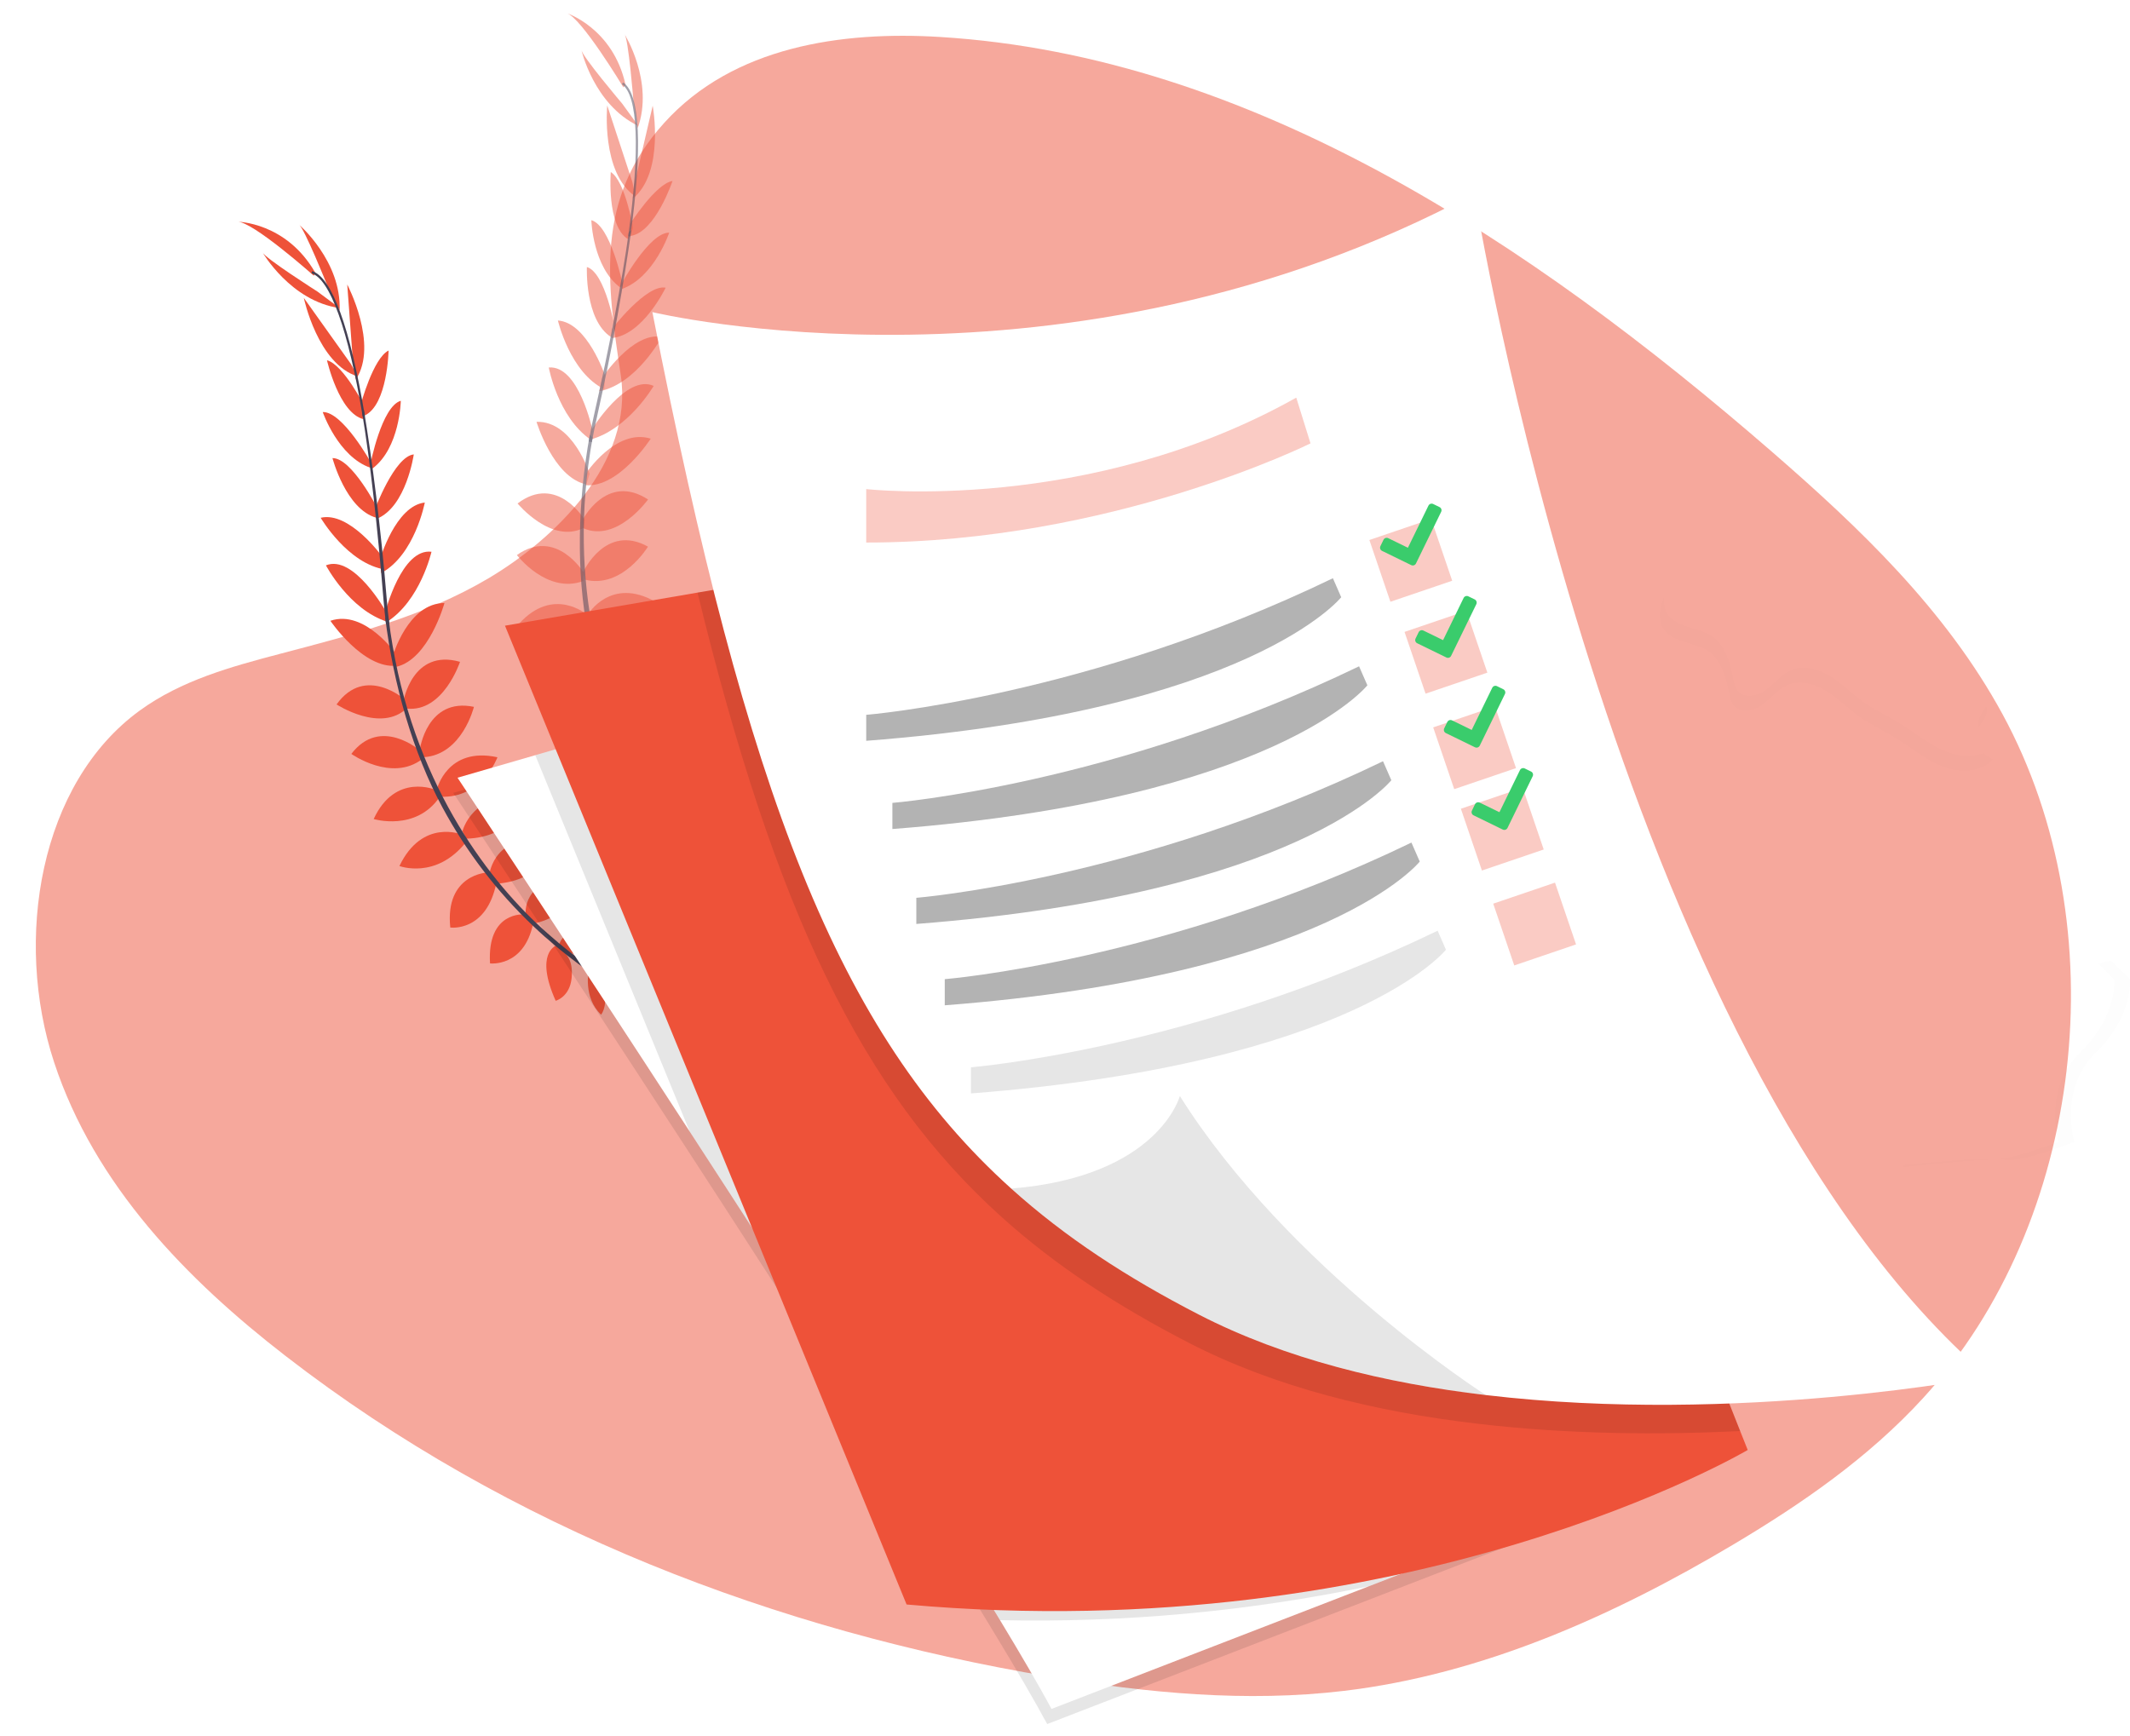 <svg width="238" height="194" viewBox="0 0 238 194" fill="none" xmlns="http://www.w3.org/2000/svg">
<g opacity="0.5" filter="url(#filter0_d)">
<path d="M74.215 9.734C81.93 1.192 94.042 -0.547 105.065 0.133C139.69 2.269 170.946 23.014 197.982 46.481C207.769 54.977 217.405 64.14 223.764 75.831C236.699 99.646 232.861 132.639 214.878 152.257C208.759 158.933 201.342 164.049 193.727 168.588C180.188 176.652 165.583 183.126 150.214 184.969C139.255 186.283 128.171 185.211 117.268 183.382C86.831 178.259 56.955 166.933 31.912 147.547C20.924 139.047 10.572 128.478 6.045 114.719C1.519 100.959 4.416 83.54 15.63 75.4C20.269 72.033 25.813 70.514 31.243 69.084C39.236 66.984 47.354 64.912 54.567 60.639C62.017 56.227 70.836 47.693 69.362 37.925C67.779 27.453 66.51 18.249 74.215 9.734Z" fill="#EE5239"/>
</g>
<path d="M66.101 108.334C66.101 108.334 68.609 106.536 71.205 107.647C71.205 107.647 70.479 109.19 67.245 109.171L66.101 108.334Z" fill="#EE5239"/>
<path d="M65.788 108.438C65.788 108.438 65.118 111.449 67.16 113.404C67.16 113.404 68.292 112.129 67.005 109.163L65.788 108.438Z" fill="#EE5239"/>
<path d="M62.472 105.697C62.472 105.697 62.564 103.154 68.321 103.776C68.321 103.776 68.411 105.411 66.432 106.263C64.453 107.114 63.505 106.502 62.472 105.697Z" fill="#EE5239"/>
<path d="M62.116 105.692C62.116 105.692 59.724 106.563 62.09 111.851C62.09 111.851 63.672 111.433 63.873 109.287C64.073 107.141 63.198 106.432 62.116 105.692Z" fill="#EE5239"/>
<path d="M58.736 102.22C58.736 102.22 58.252 98.059 64.117 98.262C64.117 98.262 64.675 102.024 59.808 103.183L58.736 102.22Z" fill="#EE5239"/>
<path d="M54.69 97.658C54.69 97.658 55.311 92.899 61.221 94.082C61.221 94.082 61.4 98.171 55.696 98.749L54.69 97.658Z" fill="#EE5239"/>
<path d="M51.677 92.894C51.677 92.894 52.843 88.228 58.693 89.394C58.693 89.394 57.483 93.591 52.096 93.731L51.677 92.894Z" fill="#EE5239"/>
<path d="M48.81 88.242C48.81 88.242 49.94 83.404 55.584 84.633C55.584 84.633 53.891 89.246 49.205 89.043L48.81 88.242Z" fill="#EE5239"/>
<path d="M46.907 83.791C46.907 83.791 47.693 77.905 52.955 78.999C52.955 78.999 51.644 84.376 47.318 84.626L46.907 83.791Z" fill="#EE5239"/>
<path d="M45.075 78.394C45.075 78.394 46.06 72.455 51.401 73.967C51.401 73.967 49.543 79.615 45.474 79.195L45.075 78.394Z" fill="#EE5239"/>
<path d="M43.876 73.359C43.876 73.359 45.569 67.394 49.662 67.396C49.662 67.396 47.932 73.686 44.263 74.528L43.876 73.359Z" fill="#EE5239"/>
<path d="M43.048 68.419C43.048 68.419 44.87 61.244 48.213 61.665C48.213 61.665 46.972 67.142 43.208 69.52L43.048 68.419Z" fill="#EE5239"/>
<path d="M42.46 62.512C42.46 62.512 44.195 56.527 47.466 56.164C47.466 56.164 46.353 62.03 42.591 64.046L42.46 62.512Z" fill="#EE5239"/>
<path d="M41.851 57.015C41.851 57.015 44.071 51.004 46.234 50.786C46.234 50.786 45.395 56.653 42.105 57.978L41.851 57.015Z" fill="#EE5239"/>
<path d="M41.384 51.892C41.384 51.892 42.642 45.406 44.785 44.791C44.785 44.791 44.691 50.058 41.618 52.363L41.384 51.892Z" fill="#EE5239"/>
<path d="M40.312 45.205C40.312 45.205 41.698 40.023 43.421 39.174C43.421 39.174 43.304 45.222 40.76 46.431L40.312 45.205Z" fill="#EE5239"/>
<path d="M39.465 40.816L38.8 31.798C38.8 31.798 42.332 38.489 39.767 42.401L39.465 40.816Z" fill="#EE5239"/>
<path d="M36.586 31.938C36.586 31.938 33.976 25.433 33.395 25.087C33.395 25.087 38.185 29.2 37.944 34.71L36.586 31.938Z" fill="#EE5239"/>
<path d="M58.577 102.196C58.577 102.196 54.404 101.811 54.754 107.671C54.754 107.671 58.528 108.138 59.566 103.241L58.577 102.196Z" fill="#EE5239"/>
<path d="M54.489 97.508C54.489 97.508 49.694 97.675 50.313 103.662C50.313 103.662 54.365 104.228 55.48 98.604L54.489 97.508Z" fill="#EE5239"/>
<path d="M51.646 93.286C51.646 93.286 47.214 91.411 44.63 96.787C44.63 96.787 48.716 98.333 52.062 94.126L51.646 93.286Z" fill="#EE5239"/>
<path d="M48.714 88.291C48.714 88.291 44.175 86.287 41.754 91.537C41.754 91.537 46.459 92.957 49.113 89.089L48.714 88.291Z" fill="#EE5239"/>
<path d="M46.967 83.914C46.967 83.914 42.521 79.981 39.257 84.258C39.257 84.258 43.769 87.461 47.2 84.819L46.967 83.914Z" fill="#EE5239"/>
<path d="M45.312 78.244C45.312 78.244 40.837 74.218 37.607 78.728C37.607 78.728 42.584 81.981 45.501 79.112L45.312 78.244Z" fill="#EE5239"/>
<path d="M44.311 73.168C44.311 73.168 40.786 68.064 36.916 69.38C36.916 69.38 40.578 74.789 44.321 74.4L44.311 73.168Z" fill="#EE5239"/>
<path d="M43.147 68.383C43.147 68.383 39.54 61.919 36.419 63.184C36.419 63.184 39.027 68.158 43.273 69.486L43.147 68.383Z" fill="#EE5239"/>
<path d="M42.675 62.166C42.675 62.166 39.032 57.11 35.831 57.867C35.831 57.867 38.848 63.02 43.067 63.656L42.675 62.166Z" fill="#EE5239"/>
<path d="M42.211 56.885C42.211 56.885 39.32 51.166 37.148 51.197C37.148 51.197 38.65 56.931 42.068 57.869L42.211 56.885Z" fill="#EE5239"/>
<path d="M41.485 51.761C41.485 51.761 38.292 45.979 36.062 46.052C36.062 46.052 37.774 51.035 41.406 52.283L41.485 51.761Z" fill="#EE5239"/>
<path d="M40.801 45.539C40.801 45.539 38.394 40.744 36.536 40.263C36.536 40.263 37.873 46.165 40.605 46.843L40.801 45.539Z" fill="#EE5239"/>
<path d="M39.194 40.657L33.947 33.293C33.947 33.293 35.503 40.7 39.974 42.07L39.194 40.657Z" fill="#EE5239"/>
<path d="M35.476 32.589C35.476 32.589 29.57 28.832 29.329 28.196C29.329 28.196 32.474 33.658 37.955 34.432L35.476 32.589Z" fill="#EE5239"/>
<path d="M35.062 30.813C35.062 30.813 28.201 24.705 26.513 24.777C26.513 24.777 31.98 24.816 35.222 30.47L35.062 30.813Z" fill="#EE5239"/>
<path d="M40.772 46.506L40.53 46.548C38.914 36.859 36.879 31.176 34.804 30.542L34.874 30.3C37.071 30.968 39.117 36.568 40.772 46.506Z" fill="#444053"/>
<path d="M43.493 69.702L43.13 69.745C43.019 68.84 42.922 67.911 42.847 66.987C42.191 58.943 41.369 51.565 40.45 46.044L40.651 45.776C41.572 51.306 42.554 58.902 43.212 66.958C43.287 67.877 43.382 68.799 43.493 69.702Z" fill="#444053"/>
<path d="M73.075 112.707C73.009 112.681 66.487 110.063 59.568 103.488C55.517 99.639 52.1 95.173 49.447 90.255C46.13 84.108 43.96 76.478 43.043 69.022L43.43 69.186C45.486 85.922 53.571 97.109 59.88 103.12C66.732 109.638 73.186 112.228 73.246 112.253L73.075 112.707Z" fill="#444053"/>
<g opacity="0.7">
<path opacity="0.7" d="M76.222 93.006C76.222 93.006 79.152 92.038 81.302 93.869C81.302 93.869 80.148 95.127 77.067 94.145L76.222 93.006Z" fill="#EE5239"/>
<path opacity="0.7" d="M75.893 93.01C75.893 93.01 74.359 95.688 75.726 98.158C75.726 98.158 77.178 97.28 76.841 94.065L75.893 93.01Z" fill="#EE5239"/>
<path opacity="0.7" d="M73.54 89.408C73.54 89.408 74.386 87.008 79.696 89.314C79.696 89.314 79.297 90.903 77.151 91.126C75.006 91.348 74.29 90.48 73.54 89.408Z" fill="#EE5239"/>
<path opacity="0.7" d="M73.203 89.299C73.203 89.299 70.663 89.42 71.345 95.171C71.345 95.171 72.983 95.243 73.813 93.252C74.643 91.261 74.016 90.325 73.203 89.299Z" fill="#EE5239"/>
<path opacity="0.7" d="M71.011 84.971C71.011 84.971 71.783 80.859 77.323 82.794C77.323 82.794 76.74 86.551 71.747 86.21L71.011 84.971Z" fill="#EE5239"/>
<path opacity="0.7" d="M68.505 79.407C68.505 79.407 70.513 75.053 75.797 77.936C75.797 77.936 74.752 81.892 69.132 80.748L68.505 79.407Z" fill="#EE5239"/>
<path opacity="0.7" d="M67.044 73.976C67.044 73.976 69.548 69.864 74.785 72.721C74.785 72.721 72.366 76.364 67.196 74.898L67.044 73.976Z" fill="#EE5239"/>
<path opacity="0.7" d="M65.692 68.681C65.692 68.681 68.208 64.403 73.237 67.251C73.237 67.251 70.25 71.151 65.837 69.564L65.692 68.681Z" fill="#EE5239"/>
<path opacity="0.7" d="M65.198 63.864C65.198 63.864 67.7 58.479 72.403 61.092C72.403 61.092 69.55 65.833 65.348 64.786L65.198 63.864Z" fill="#EE5239"/>
<path opacity="0.7" d="M65.058 58.167C65.058 58.167 67.765 52.789 72.412 55.823C72.412 55.823 68.96 60.661 65.2 59.05L65.058 58.167Z" fill="#EE5239"/>
<path opacity="0.7" d="M65.414 52.997C65.414 52.997 68.8 47.806 72.71 49.025C72.71 49.025 69.185 54.524 65.433 54.228L65.414 52.997Z" fill="#EE5239"/>
<path opacity="0.7" d="M66.1 48.04C66.1 48.04 69.971 41.733 73.041 43.129C73.041 43.129 70.225 47.989 65.926 49.138L66.1 48.04Z" fill="#EE5239"/>
<path opacity="0.7" d="M67.284 42.227C67.284 42.227 70.724 37.028 73.951 37.655C73.951 37.655 71.145 42.926 66.955 43.729L67.284 42.227Z" fill="#EE5239"/>
<path opacity="0.7" d="M68.341 36.796C68.341 36.796 72.248 31.715 74.377 32.156C74.377 32.156 71.829 37.507 68.295 37.79L68.341 36.796Z" fill="#EE5239"/>
<path opacity="0.7" d="M69.417 31.766C69.417 31.766 72.547 25.96 74.778 25.999C74.778 25.999 73.118 30.999 69.502 32.289L69.417 31.766Z" fill="#EE5239"/>
<path opacity="0.7" d="M70.383 25.063C70.383 25.063 73.249 20.529 75.146 20.224C75.146 20.224 73.235 25.968 70.448 26.372L70.383 25.063Z" fill="#EE5239"/>
<path opacity="0.7" d="M70.881 20.621L72.93 11.81C72.93 11.81 74.311 19.249 70.697 22.213L70.881 20.621Z" fill="#EE5239"/>
<path opacity="0.7" d="M70.779 11.29C70.779 11.29 70.221 4.304 69.77 3.791C69.77 3.791 73.124 9.132 71.251 14.334L70.779 11.29Z" fill="#EE5239"/>
<path opacity="0.7" d="M70.864 84.906C70.864 84.906 66.993 83.3 65.588 88.999C65.588 88.999 69.05 90.567 71.498 86.2L70.864 84.906Z" fill="#EE5239"/>
<path opacity="0.7" d="M68.355 79.214C68.355 79.214 63.727 77.949 62.537 83.849C62.537 83.849 66.239 85.596 68.977 80.556L68.355 79.214Z" fill="#EE5239"/>
<path opacity="0.7" d="M66.899 74.339C66.899 74.339 63.226 71.231 59.157 75.595C59.157 75.595 62.597 78.287 67.046 75.261L66.899 74.339Z" fill="#EE5239"/>
<path opacity="0.7" d="M65.588 68.698C65.588 68.698 61.848 65.436 57.977 69.726C57.977 69.726 62.046 72.484 65.731 69.581L65.588 68.698Z" fill="#EE5239"/>
<path opacity="0.7" d="M65.222 64.002C65.222 64.002 62.145 58.922 57.757 62.033C57.757 62.033 61.112 66.436 65.174 64.936L65.222 64.002Z" fill="#EE5239"/>
<path opacity="0.7" d="M65.329 58.094C65.329 58.094 62.252 52.92 57.83 56.268C57.83 56.268 61.613 60.864 65.249 58.984L65.329 58.094Z" fill="#EE5239"/>
<path opacity="0.7" d="M65.88 52.949C65.88 52.949 64.034 47.029 59.948 47.143C59.948 47.143 61.835 53.399 65.525 54.139L65.88 52.949Z" fill="#EE5239"/>
<path opacity="0.7" d="M66.192 48.035C66.192 48.035 64.673 40.79 61.318 41.071C61.318 41.071 62.329 46.596 65.987 49.129L66.192 48.035Z" fill="#EE5239"/>
<path opacity="0.7" d="M67.596 41.961C67.596 41.961 65.622 36.048 62.339 35.819C62.339 35.819 63.686 41.637 67.526 43.499L67.596 41.961Z" fill="#EE5239"/>
<path opacity="0.7" d="M68.723 36.779C68.723 36.779 67.663 30.46 65.578 29.843C65.578 29.843 65.309 35.763 68.292 37.679L68.723 36.779Z" fill="#EE5239"/>
<path opacity="0.7" d="M69.552 31.672C69.552 31.672 68.224 25.201 66.074 24.608C66.074 24.608 66.226 29.875 69.323 32.146L69.552 31.672Z" fill="#EE5239"/>
<path opacity="0.7" d="M70.748 25.537C70.748 25.537 69.877 20.244 68.246 19.23C68.246 19.23 67.762 25.264 70.181 26.73L70.748 25.537Z" fill="#EE5239"/>
<path opacity="0.7" d="M70.671 20.379L67.85 11.786C67.85 11.786 67.124 19.32 70.995 21.959L70.671 20.379Z" fill="#EE5239"/>
<path opacity="0.7" d="M69.522 11.581C69.522 11.581 64.99 6.232 64.957 5.557C64.957 5.557 66.343 11.709 71.336 14.077L69.522 11.581Z" fill="#EE5239"/>
<path opacity="0.7" d="M69.654 9.764C69.654 9.764 64.92 1.889 63.287 1.454C63.287 1.454 68.493 3.121 69.896 9.476L69.654 9.764Z" fill="#EE5239"/>
<path opacity="0.7" d="M70.438 26.427L70.196 26.393C71.534 16.666 71.285 10.632 69.49 9.411L69.628 9.21C71.531 10.509 71.81 16.462 70.438 26.427Z" fill="#444053"/>
<path opacity="0.7" d="M66.132 49.409L65.772 49.344C65.936 48.447 66.12 47.532 66.323 46.625C68.091 38.751 69.502 31.464 70.264 25.919L70.537 25.721C69.773 31.285 68.45 38.821 66.681 46.707C66.478 47.595 66.294 48.505 66.132 49.409Z" fill="#444053"/>
<path opacity="0.7" d="M81.584 99.257C81.53 99.213 76.082 94.774 71.423 86.435C68.7 81.555 66.768 76.275 65.699 70.79C64.361 63.934 64.557 56.004 65.902 48.614L66.222 48.884C63.21 65.475 67.601 78.563 71.844 86.181C76.44 94.44 81.83 98.833 81.886 98.877L81.584 99.257Z" fill="#444053"/>
</g>
<path opacity="0.1" d="M176.747 169.585L152.48 178.974L117.01 192.683C115.672 190.199 113.698 186.8 111.255 182.765C102.855 168.842 88.955 147.188 76.583 128.159C62.639 106.718 50.64 88.612 50.64 88.612L59.327 86.094L130.286 65.514L176.747 169.585Z" fill="black"/>
<path d="M177.231 167.891L152.964 177.28L117.494 190.99C116.156 188.505 114.182 185.106 111.739 181.071C103.339 167.149 89.439 145.495 77.067 126.465C63.123 105.024 51.123 86.919 51.123 86.919L59.811 84.401L130.77 63.821L177.231 167.891Z" fill="white"/>
<path opacity="0.1" d="M177.231 167.891L152.964 177.28C139.41 180.104 125.579 181.375 111.738 181.071C103.339 167.149 89.438 145.495 77.067 126.465L59.81 84.401L130.77 63.821L177.231 167.891Z" fill="black"/>
<path d="M195.285 162.052C195.285 162.052 157.584 184.352 101.3 179.32L56.424 69.927L77.928 66.232L152.265 53.466L194.443 159.937L195.285 162.052Z" fill="#EE5239"/>
<path opacity="0.1" d="M194.443 159.937C185.565 160.373 175.298 160.331 164.963 159.1C153.781 157.789 142.547 155.075 132.894 150.106C124.833 145.952 117.941 141.44 111.929 136.024C96.299 121.963 86.625 101.85 77.938 66.232L152.274 53.466L194.443 159.937Z" fill="black"/>
<path d="M222.097 153.821C222.097 153.821 194.296 159.269 166.025 155.914C154.843 154.596 143.597 151.888 133.956 146.919C125.895 142.766 119.003 138.254 112.992 132.837C93.638 115.419 83.427 88.755 72.894 34.882C72.894 34.882 119.1 46.032 164.752 21.608C164.752 21.608 180.151 117.715 222.097 153.821Z" fill="white"/>
<path opacity="0.1" d="M166.025 155.914C154.844 154.596 143.597 151.889 133.956 146.92C125.896 142.766 119.003 138.254 112.992 132.837C129.464 131.5 131.832 122.493 131.832 122.493C144.044 141.875 166.025 155.914 166.025 155.914Z" fill="black"/>
<path opacity="0.3" d="M96.788 54.661C96.788 54.661 121.609 57.494 144.84 44.44L146.432 49.552C146.432 49.552 124.207 60.635 96.788 60.635V54.661Z" fill="#EE5239"/>
<path opacity="0.3" d="M96.788 79.891C96.788 79.891 121.464 77.9 148.934 64.624L149.863 66.748C149.863 66.748 139.753 79.47 96.788 82.794V79.891Z" fill="black"/>
<path opacity="0.3" d="M99.713 89.732C99.713 89.732 124.389 87.741 151.858 74.467L152.787 76.591C152.787 76.591 142.68 89.326 99.713 92.652V89.732Z" fill="black"/>
<path opacity="0.3" d="M102.388 100.341C102.388 100.341 127.064 98.35 154.534 85.076L155.463 87.2C155.463 87.2 145.341 99.927 102.388 103.261V100.341Z" fill="black"/>
<path opacity="0.3" d="M105.564 109.432C105.564 109.432 130.24 107.441 157.71 94.167L158.639 96.291C158.639 96.291 148.532 109.021 105.564 112.354V109.432Z" fill="black"/>
<path opacity="0.1" d="M108.492 119.283C108.492 119.283 133.167 117.292 160.637 104.018L161.566 106.142C161.566 106.142 151.456 118.871 108.492 122.203V119.283Z" fill="black"/>
<path opacity="0.3" d="M159.914 57.999L153.01 60.35L155.36 67.254L162.265 64.904L159.914 57.999Z" fill="#EE5239"/>
<path opacity="0.3" d="M163.842 68.271L156.938 70.622L159.288 77.526L166.193 75.176L163.842 68.271Z" fill="#EE5239"/>
<path opacity="0.3" d="M170.14 88.036L163.235 90.386L165.585 97.291L172.49 94.941L170.14 88.036Z" fill="#EE5239"/>
<path opacity="0.3" d="M173.752 98.644L166.848 100.994L169.198 107.899L176.103 105.548L173.752 98.644Z" fill="#EE5239"/>
<path opacity="0.3" d="M167.045 78.942L160.14 81.293L162.491 88.197L169.395 85.847L167.045 78.942Z" fill="#EE5239"/>
<g opacity="0.1">
<path opacity="0.1" d="M213.063 130.191L212.681 130.232V130.416C212.681 130.416 213.547 130.322 214.805 130.191C216.929 129.976 220.173 129.673 222.319 129.584C220.834 129.448 215.928 129.901 213.063 130.191Z" fill="black"/>
<path opacity="0.1" d="M237.991 109.456L235.889 107.361L234.488 107.712L236.249 109.466C236.261 109.641 236.261 109.816 236.249 109.991C236.203 111.215 235.744 114.401 232.449 117.618C228.249 121.716 230.029 127.607 230.029 127.607C230.029 127.607 225.885 129.233 223.512 129.569C223.739 129.568 223.965 129.581 224.19 129.605C224.327 129.625 224.465 129.632 224.603 129.627C226.764 129.574 231.771 127.607 231.771 127.607C231.771 127.607 229.981 121.716 234.19 117.618C237.485 114.401 237.945 111.215 237.991 109.991C238.003 109.813 238.003 109.634 237.991 109.456Z" fill="black"/>
</g>
<g opacity="0.1">
<path opacity="0.1" d="M221.986 79.223C221.978 79.133 221.963 79.044 221.94 78.957C221.572 79.535 221.115 80.097 221.071 80.774C221.062 80.931 221.075 81.088 221.11 81.241C221.519 80.59 222.044 79.978 221.986 79.223Z" fill="black"/>
<path opacity="0.1" d="M217.399 83.989C215.517 83.234 213.925 81.863 212.181 80.801C210.881 80.01 209.493 79.383 208.247 78.505C206.96 77.595 205.845 76.427 204.512 75.602C203.179 74.777 201.507 74.298 200.082 74.939C199.01 75.423 198.256 76.451 197.293 77.148C196.33 77.844 194.854 78.115 194.116 77.148C193.787 76.722 193.691 76.156 193.589 75.619C193.262 73.899 192.67 72.077 191.286 71.109C189.779 70.057 186.588 70.176 186.01 67.965C185.913 67.569 185.888 67.159 185.935 66.755C185.565 67.742 185.374 68.734 185.599 69.597C186.179 71.818 189.37 71.7 190.875 72.742C192.261 73.71 192.851 75.534 193.18 77.254C193.282 77.791 193.379 78.357 193.705 78.783C194.431 79.736 195.921 79.468 196.884 78.771C197.847 78.074 198.599 77.049 199.673 76.565C201.096 75.924 202.77 76.393 204.103 77.228C205.436 78.062 206.551 79.231 207.838 80.131C209.084 81.011 210.473 81.635 211.769 82.426C213.513 83.491 215.108 84.862 216.99 85.617C218.872 86.372 221.223 86.367 222.665 84.892C222.292 84.691 221.938 84.457 221.608 84.192C220.297 84.674 218.732 84.524 217.399 83.989Z" fill="black"/>
</g>
<path d="M157.688 63.158L154.425 61.566C154.378 61.543 154.336 61.511 154.302 61.473C154.268 61.434 154.241 61.389 154.225 61.34C154.208 61.291 154.201 61.239 154.204 61.187C154.207 61.136 154.22 61.085 154.243 61.038L154.589 60.327C154.612 60.281 154.643 60.239 154.682 60.204C154.721 60.17 154.766 60.143 154.815 60.126C154.864 60.109 154.916 60.102 154.968 60.106C155.019 60.109 155.07 60.123 155.116 60.146L157.315 61.218L159.611 56.51C159.657 56.416 159.738 56.344 159.837 56.309C159.936 56.275 160.044 56.281 160.139 56.326L160.85 56.674C160.897 56.697 160.938 56.728 160.973 56.767C161.007 56.806 161.034 56.851 161.051 56.9C161.068 56.949 161.075 57.001 161.071 57.053C161.068 57.105 161.054 57.155 161.031 57.202L158.215 62.976C158.193 63.023 158.161 63.064 158.122 63.099C158.083 63.133 158.038 63.159 157.989 63.176C157.94 63.193 157.889 63.2 157.837 63.197C157.785 63.194 157.735 63.18 157.688 63.158Z" fill="#3ACC6C"/>
<path d="M164.818 83.52L161.554 81.928C161.508 81.906 161.466 81.874 161.432 81.835C161.398 81.796 161.371 81.751 161.354 81.702C161.338 81.653 161.331 81.601 161.334 81.55C161.337 81.498 161.35 81.447 161.373 81.401L161.719 80.69C161.765 80.595 161.847 80.523 161.946 80.489C162.046 80.455 162.154 80.462 162.249 80.508L164.445 81.58L166.739 76.867C166.785 76.773 166.866 76.701 166.965 76.667C167.063 76.632 167.172 76.638 167.266 76.683L167.975 77.032C168.022 77.054 168.064 77.086 168.098 77.124C168.133 77.163 168.159 77.208 168.176 77.257C168.193 77.306 168.201 77.358 168.198 77.41C168.195 77.462 168.181 77.513 168.159 77.559L165.343 83.334C165.296 83.427 165.214 83.499 165.115 83.533C165.016 83.567 164.908 83.561 164.813 83.515L164.818 83.52Z" fill="#3ACC6C"/>
<path d="M161.617 73.483L158.354 71.891C158.26 71.845 158.188 71.764 158.153 71.665C158.119 71.566 158.125 71.458 158.17 71.364L158.518 70.652C158.541 70.606 158.572 70.564 158.611 70.529C158.65 70.495 158.695 70.468 158.744 70.451C158.793 70.434 158.845 70.427 158.897 70.431C158.949 70.434 158.999 70.448 159.046 70.471L161.245 71.543L163.541 66.828C163.563 66.781 163.595 66.739 163.634 66.705C163.673 66.671 163.718 66.644 163.767 66.628C163.816 66.611 163.868 66.604 163.919 66.607C163.971 66.61 164.021 66.623 164.068 66.646L164.779 66.992C164.873 67.039 164.945 67.121 164.978 67.22C165.012 67.319 165.006 67.427 164.961 67.522L162.142 73.301C162.12 73.348 162.088 73.389 162.049 73.424C162.01 73.458 161.965 73.484 161.916 73.501C161.867 73.518 161.815 73.525 161.764 73.522C161.712 73.519 161.662 73.505 161.615 73.483H161.617Z" fill="#3ACC6C"/>
<path d="M167.914 92.713L164.651 91.121C164.604 91.098 164.562 91.067 164.528 91.028C164.494 90.989 164.468 90.944 164.451 90.895C164.434 90.846 164.427 90.794 164.43 90.742C164.433 90.691 164.446 90.64 164.469 90.594L164.815 89.882C164.838 89.836 164.869 89.794 164.908 89.76C164.947 89.726 164.992 89.699 165.041 89.682C165.09 89.666 165.142 89.659 165.194 89.662C165.245 89.665 165.296 89.678 165.342 89.701L167.542 90.773L169.837 86.065C169.884 85.971 169.965 85.899 170.065 85.864C170.164 85.83 170.272 85.836 170.367 85.881L171.076 86.229C171.123 86.252 171.165 86.283 171.199 86.322C171.234 86.361 171.26 86.406 171.277 86.455C171.294 86.504 171.301 86.556 171.297 86.608C171.294 86.66 171.28 86.71 171.257 86.757L168.444 92.531C168.397 92.625 168.315 92.697 168.216 92.731C168.117 92.765 168.009 92.758 167.914 92.713Z" fill="#3ACC6C"/>
<defs>
<filter id="filter0_d" x="0" y="0" width="235.403" height="193.551" filterUnits="userSpaceOnUse" color-interpolation-filters="sRGB">
<feFlood flood-opacity="0" result="BackgroundImageFix"/>
<feColorMatrix in="SourceAlpha" type="matrix" values="0 0 0 0 0 0 0 0 0 0 0 0 0 0 0 0 0 0 127 0"/>
<feOffset dy="4"/>
<feGaussianBlur stdDeviation="2"/>
<feColorMatrix type="matrix" values="0 0 0 0 0 0 0 0 0 0 0 0 0 0 0 0 0 0 0.25 0"/>
<feBlend mode="normal" in2="BackgroundImageFix" result="effect1_dropShadow"/>
<feBlend mode="normal" in="SourceGraphic" in2="effect1_dropShadow" result="shape"/>
</filter>
</defs>
</svg>
